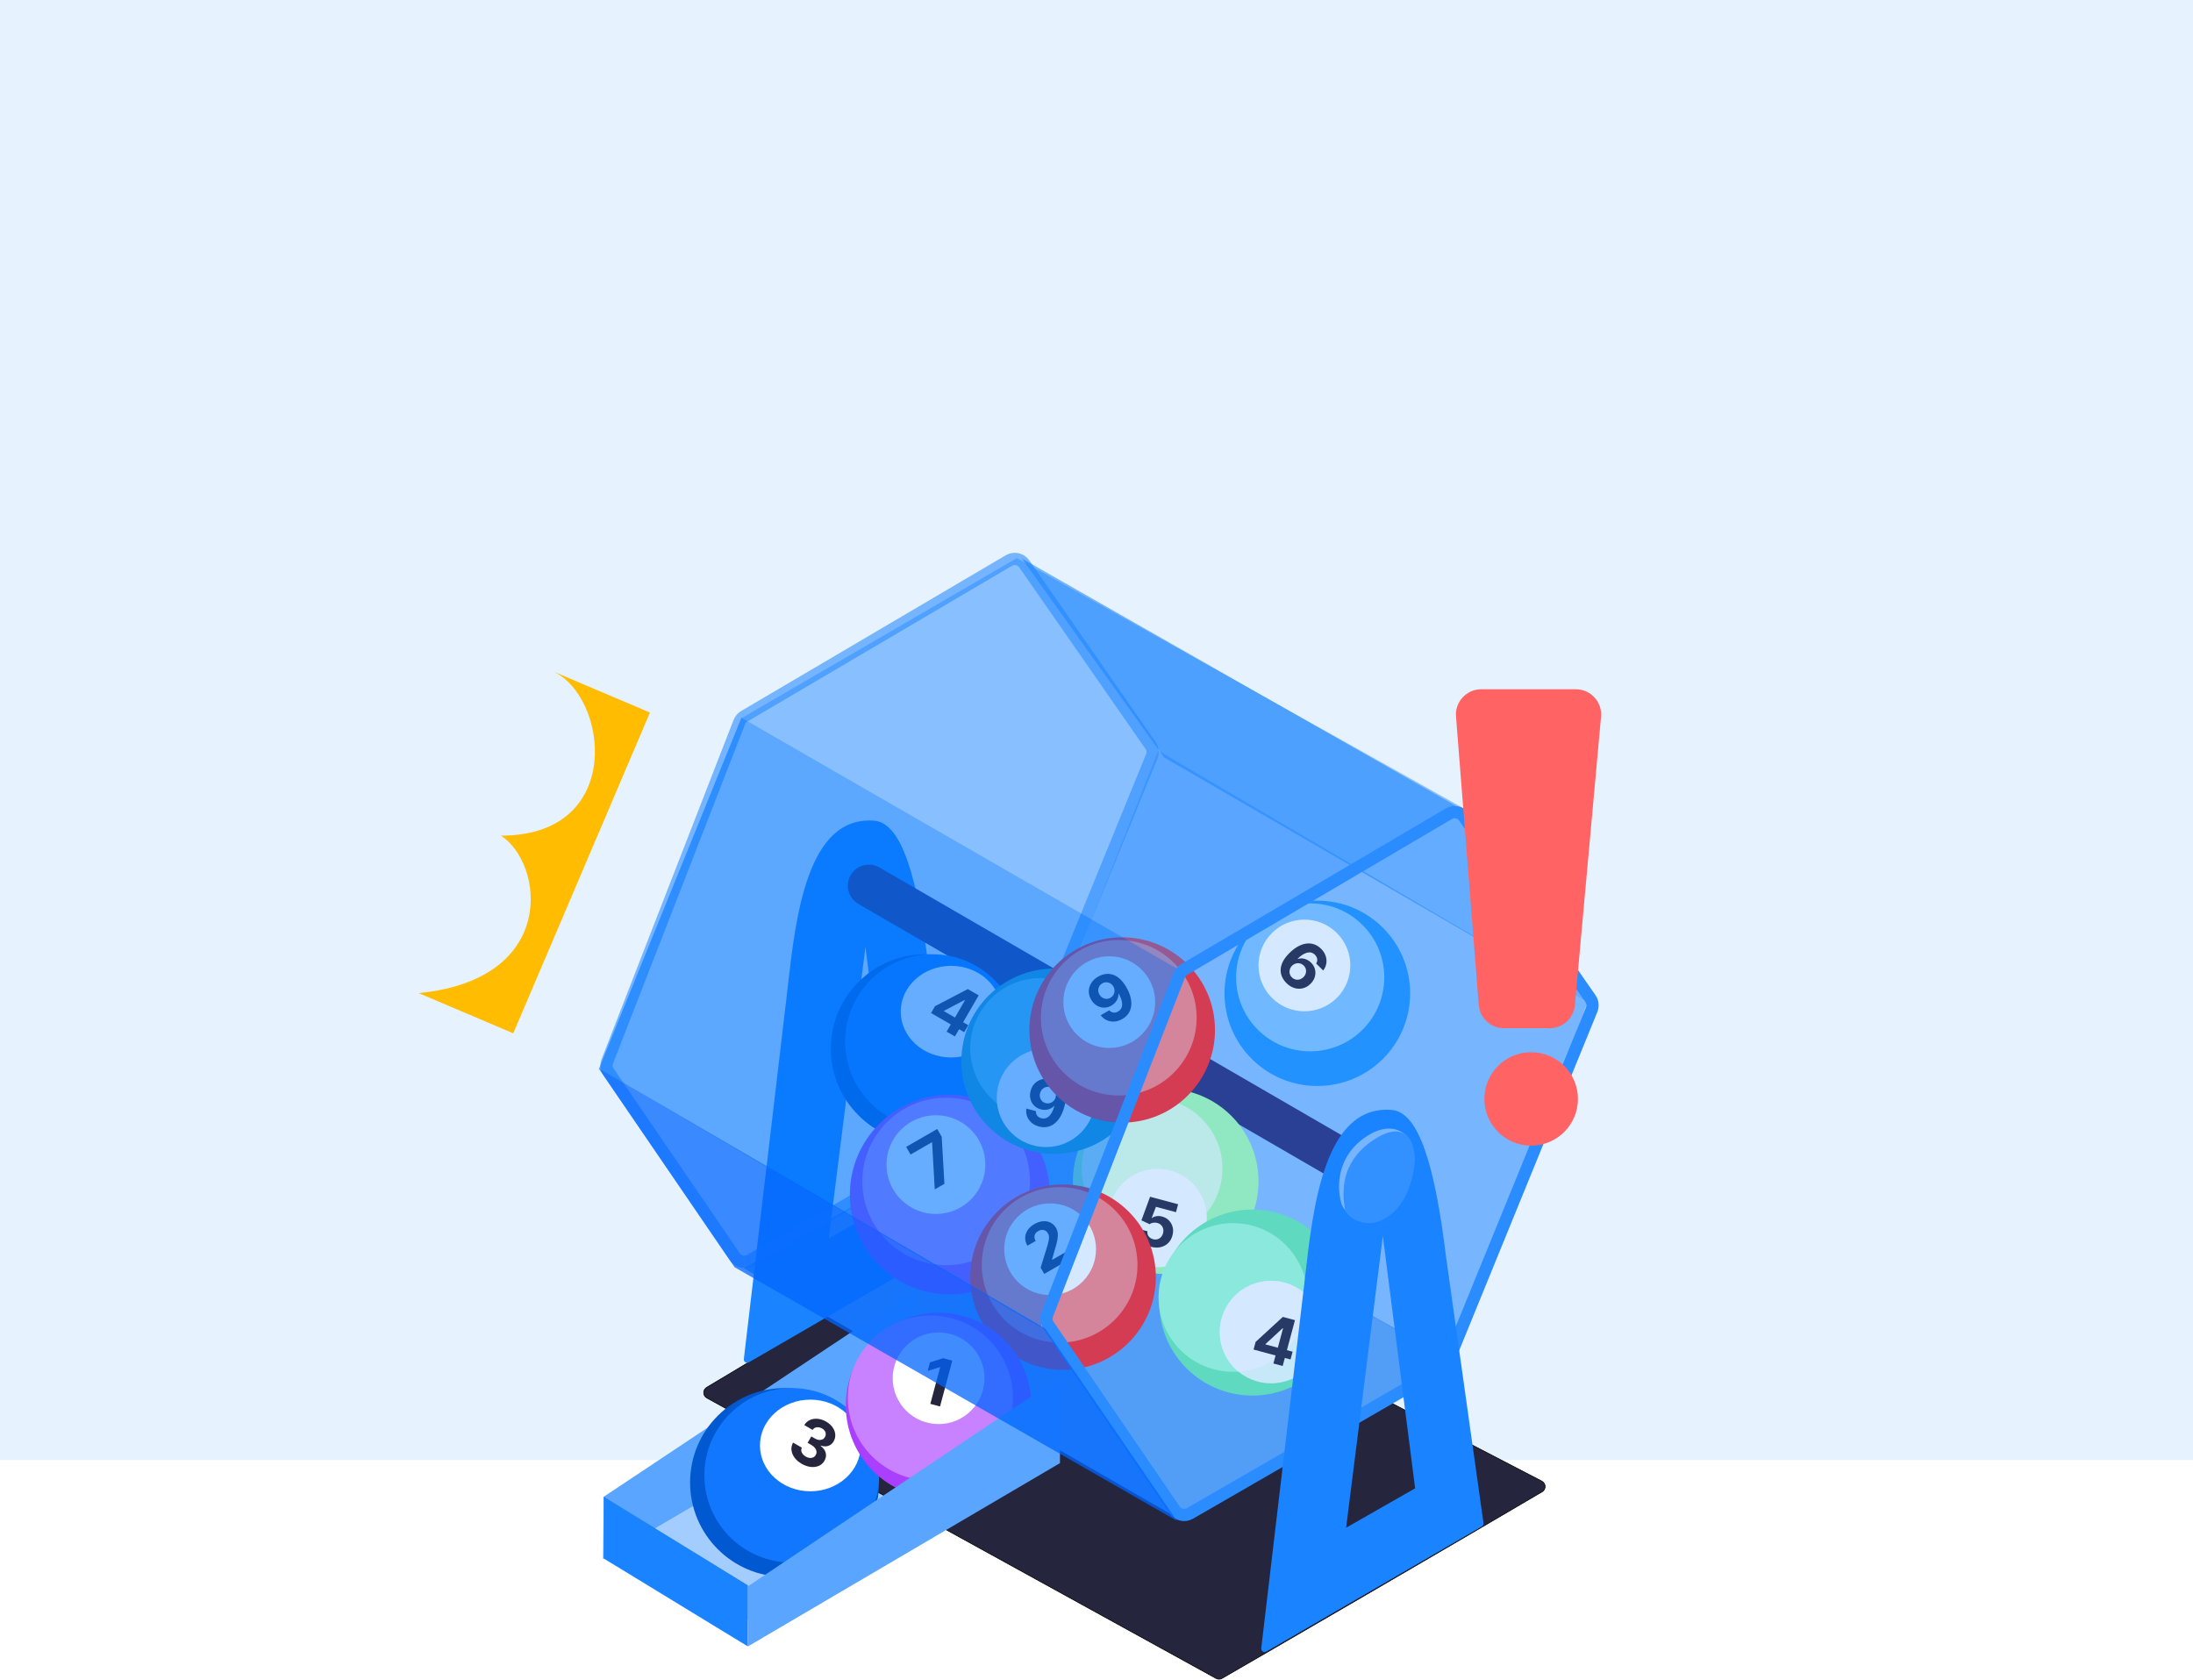 <svg width="359" height="275" viewBox="0 0 359 275" fill="none" xmlns="http://www.w3.org/2000/svg">
<path d="M0 0H359V239H0V0Z" fill="#E7F2FF"/>
<path d="M123.823 266.165C116.031 260.682 100.627 249.751 101.339 249.884L142.021 221.713L172.129 236.215L123.823 266.165Z" fill="#1A83FF" fill-opacity="0.4"/>
<path d="M252.457 244.181C239.486 251.843 205.145 271.801 200.035 274.732C199.734 274.904 199.38 274.898 199.076 274.731L115.717 228.832C115.04 228.46 115.023 227.494 115.685 227.098L164.971 197.607C165.269 197.429 165.638 197.418 165.945 197.577L252.395 242.443C253.091 242.805 253.133 243.782 252.457 244.181Z" fill="#25253E" stroke="black" stroke-width="0.111"/>
<path d="M165.951 182.373L121.764 207.599L192.998 248.606L237.631 222.658L165.951 182.373Z" fill="#5CA2F5"/>
<path d="M259.837 164.147L189.604 122.862L166.118 182.428L238.077 223.046L259.837 164.147Z" fill="#0075FF" fill-opacity="0.4"/>
<path fill-rule="evenodd" clip-rule="evenodd" d="M122.6 222.999L157.877 202.52C158.073 202.407 158.18 202.186 158.149 201.961L152.024 158.437C150.181 143.357 147.56 134.669 143.08 134.334C132.142 133.517 130.261 150.049 128.938 161.678C128.852 162.438 128.768 163.177 128.684 163.889L121.768 222.453C121.714 222.908 122.203 223.229 122.6 222.999ZM135.662 202.725L146.959 196.279L141.672 154.995L135.662 202.725Z" fill="#1A83FF"/>
<path d="M165.163 91.747L121.828 117.251C121.462 117.467 121.179 117.8 121.025 118.196L99.419 173.72C99.193 174.301 99.268 174.957 99.62 175.473L120.274 205.707C120.832 206.523 121.925 206.773 122.782 206.278L164.222 182.363C164.585 182.153 164.869 181.828 165.028 181.439L188.547 123.814C188.79 123.221 188.715 122.545 188.349 122.019L167.676 92.297C167.111 91.485 166.016 91.245 165.163 91.747Z" stroke="#2A8CFF" stroke-opacity="0.6" stroke-width="2.003"/>
<path d="M143.973 141.992C142.324 141.037 140.213 141.599 139.258 143.248C138.303 144.897 138.865 147.008 140.514 147.963L143.973 141.992ZM140.514 147.963L218.204 192.971L221.664 186.999L143.973 141.992L140.514 147.963Z" fill="#292D7A"/>
<path d="M190.55 123.974L167.287 91.413L239.301 132.476L260.95 164.759L190.55 123.974Z" fill="#0076FF" fill-opacity="0.5"/>
<ellipse cx="151.482" cy="171.65" rx="15.471" ry="15.447" fill="#0059D0"/>
<ellipse cx="152.651" cy="170.483" rx="14.303" ry="14.28" fill="#1177FF"/>
<ellipse cx="155.699" cy="165.592" rx="8.25" ry="7.501" fill="white"/>
<path d="M152.416 165.821L153.063 164.702L158.431 161.898L159.397 162.455L158.501 164.005L157.929 163.675L154.538 165.455L154.508 165.508L158.5 167.809L157.842 168.949L152.416 165.821ZM154.963 168.866L155.844 167.342L156.157 166.861L158.878 162.156L160.212 162.925L156.323 169.65L154.963 168.866Z" fill="#25253E"/>
<ellipse cx="190.828" cy="193.374" rx="15.193" ry="15.169" fill="#A9FFB2"/>
<g filter="url(#filter0_b_1337_312)">
<ellipse cx="188.602" cy="191.263" rx="11.52" ry="11.502" fill="#E0FFE3"/>
</g>
<ellipse cx="189.492" cy="199.375" rx="8.07" ry="8.057" fill="white"/>
<path d="M188.429 204.086C187.911 203.948 187.475 203.729 187.121 203.43C186.769 203.132 186.519 202.784 186.372 202.386C186.225 201.988 186.205 201.571 186.311 201.136L187.85 201.548C187.789 201.843 187.848 202.112 188.027 202.353C188.205 202.595 188.451 202.757 188.764 202.841C189.013 202.908 189.247 202.911 189.467 202.853C189.691 202.792 189.882 202.677 190.043 202.508C190.207 202.337 190.323 202.122 190.393 201.863C190.463 201.599 190.47 201.352 190.411 201.122C190.355 200.892 190.244 200.695 190.079 200.531C189.913 200.366 189.705 200.249 189.454 200.179C189.235 200.12 189.009 200.108 188.777 200.143C188.547 200.178 188.354 200.259 188.197 200.385L186.855 199.754L188.272 195.893L192.859 197.12L192.511 198.417L189.232 197.54L188.533 199.367L188.577 199.379C188.759 199.229 188.999 199.128 189.298 199.077C189.598 199.026 189.912 199.045 190.242 199.133C190.694 199.254 191.068 199.468 191.365 199.775C191.663 200.083 191.864 200.449 191.969 200.875C192.076 201.299 192.063 201.751 191.931 202.232C191.798 202.738 191.56 203.156 191.218 203.486C190.879 203.814 190.467 204.034 189.984 204.145C189.505 204.255 188.986 204.235 188.429 204.086Z" fill="#25253E"/>
<ellipse cx="155.488" cy="195.542" rx="16.361" ry="16.335" fill="#AA3FFF"/>
<g filter="url(#filter1_b_1337_312)">
<ellipse cx="154.889" cy="193.388" rx="13.724" ry="13.703" fill="#C882FF"/>
</g>
<circle cx="8.084" cy="8.084" r="8.084" transform="matrix(0.708 -0.707 0.708 0.707 141.764 190.63)" fill="white"/>
<path d="M153.022 194.688L152.591 187.016L152.562 186.966L149.062 188.984L148.339 187.732L153.424 184.801L154.158 186.07L154.603 193.776L153.022 194.688Z" fill="#25253E"/>
<ellipse cx="174.021" cy="209.045" rx="15.193" ry="15.169" fill="#FF2828"/>
<g filter="url(#filter2_b_1337_312)">
<ellipse cx="173.465" cy="207.044" rx="12.744" ry="12.724" fill="#FF8282"/>
</g>
<circle cx="7.507" cy="7.507" r="7.507" transform="matrix(0.708 -0.707 0.708 0.707 161.277 204.483)" fill="white"/>
<path d="M170.946 208.523L170.354 207.499L171.468 203.901C171.558 203.587 171.626 203.311 171.673 203.074C171.722 202.835 171.739 202.62 171.724 202.427C171.708 202.232 171.648 202.046 171.546 201.869C171.432 201.672 171.289 201.528 171.117 201.437C170.943 201.345 170.757 201.305 170.557 201.318C170.356 201.329 170.157 201.391 169.959 201.505C169.754 201.623 169.598 201.768 169.493 201.94C169.387 202.112 169.338 202.299 169.345 202.503C169.351 202.706 169.417 202.915 169.541 203.129L168.19 203.908C167.936 203.468 167.814 203.029 167.826 202.59C167.839 202.151 167.973 201.739 168.23 201.355C168.486 200.97 168.849 200.643 169.318 200.373C169.8 200.095 170.269 199.938 170.725 199.903C171.182 199.865 171.596 199.938 171.969 200.123C172.342 200.308 172.64 200.594 172.864 200.982C173.011 201.235 173.106 201.515 173.148 201.821C173.192 202.125 173.175 202.501 173.096 202.95C173.015 203.396 172.865 203.963 172.646 204.65L172.219 206.178L172.246 206.224L175.072 204.595L175.744 205.757L170.946 208.523Z" fill="#25253E"/>
<ellipse cx="215.649" cy="162.593" rx="15.193" ry="15.169" fill="#1F93FF"/>
<g filter="url(#filter3_b_1337_312)">
<ellipse cx="214.48" cy="159.98" rx="12.132" ry="12.113" fill="#82C3FF"/>
</g>
<circle cx="7.507" cy="7.507" r="7.507" transform="matrix(0.708 -0.707 0.708 0.707 202.904 158.031)" fill="white"/>
<path d="M210.571 160.893C210.29 160.609 210.064 160.289 209.894 159.934C209.726 159.58 209.643 159.195 209.645 158.779C209.647 158.362 209.759 157.921 209.983 157.455C210.208 156.99 210.573 156.507 211.075 156.005C211.539 155.546 212.004 155.186 212.471 154.927C212.942 154.668 213.402 154.509 213.851 154.45C214.302 154.393 214.731 154.435 215.137 154.576C215.545 154.716 215.919 154.955 216.259 155.295C216.626 155.661 216.878 156.056 217.016 156.479C217.155 156.901 217.188 157.318 217.115 157.731C217.043 158.145 216.874 158.521 216.608 158.859L215.462 157.715C215.608 157.479 215.665 157.235 215.631 156.983C215.597 156.731 215.474 156.5 215.263 156.289C214.905 155.931 214.477 155.815 213.98 155.94C213.484 156.067 212.967 156.396 212.428 156.927L212.466 156.964C212.711 156.884 212.961 156.856 213.215 156.881C213.473 156.906 213.721 156.978 213.961 157.096C214.204 157.213 214.426 157.372 214.627 157.573C214.952 157.898 215.165 158.264 215.266 158.671C215.368 159.077 215.359 159.486 215.239 159.899C215.119 160.312 214.887 160.689 214.544 161.032C214.171 161.404 213.753 161.648 213.29 161.764C212.828 161.882 212.36 161.869 211.886 161.724C211.415 161.579 210.977 161.302 210.571 160.893ZM211.478 159.977C211.657 160.155 211.86 160.272 212.087 160.328C212.315 160.383 212.542 160.378 212.769 160.312C212.997 160.245 213.201 160.121 213.384 159.939C213.566 159.757 213.69 159.553 213.754 159.328C213.821 159.105 213.827 158.88 213.773 158.655C213.719 158.43 213.603 158.228 213.424 158.05C213.29 157.916 213.141 157.816 212.976 157.752C212.813 157.69 212.644 157.66 212.469 157.664C212.295 157.669 212.125 157.707 211.959 157.776C211.794 157.844 211.645 157.944 211.513 158.076C211.336 158.253 211.214 158.455 211.148 158.682C211.084 158.911 211.077 159.139 211.129 159.366C211.183 159.594 211.299 159.798 211.478 159.977Z" fill="#25253E"/>
<ellipse cx="205.019" cy="213.212" rx="15.249" ry="15.225" fill="#6DECAF"/>
<ellipse cx="201.847" cy="212.378" rx="12.188" ry="12.169" fill="#A4FFD3"/>
<ellipse cx="208.08" cy="218.046" rx="8.403" ry="8.39" fill="#EEFFF7"/>
<path fill-rule="evenodd" clip-rule="evenodd" d="M202.729 224.515C209.048 224.064 214.035 218.802 214.035 212.378C214.035 212.293 214.034 212.207 214.032 212.123C212.51 210.598 210.406 209.655 208.08 209.655C203.439 209.655 199.677 213.412 199.677 218.046C199.677 220.649 200.864 222.976 202.729 224.515Z" fill="white"/>
<path d="M205.211 220.905L205.547 219.656L210.004 215.56L211.081 215.848L210.617 217.577L209.98 217.406L207.166 220.003L207.15 220.062L211.602 221.253L211.261 222.524L205.211 220.905ZM208.459 223.188L208.916 221.488L209.093 220.943L210.502 215.693L211.99 216.091L209.976 223.594L208.459 223.188Z" fill="#25253E"/>
<ellipse cx="172.574" cy="173.705" rx="15.193" ry="15.169" fill="#289FBF"/>
<g filter="url(#filter4_b_1337_312)">
<ellipse cx="170.348" cy="171.594" rx="11.52" ry="11.502" fill="#5CC7E3"/>
</g>
<ellipse cx="171.238" cy="179.706" rx="8.07" ry="8.057" fill="white"/>
<path d="M172.218 176.703C172.604 176.806 172.958 176.97 173.28 177.195C173.605 177.42 173.869 177.712 174.074 178.071C174.281 178.43 174.404 178.866 174.442 179.379C174.483 179.89 174.413 180.485 174.234 181.164C174.062 181.802 173.838 182.352 173.559 182.814C173.284 183.274 172.966 183.643 172.606 183.921C172.246 184.199 171.853 184.38 171.428 184.462C171.003 184.542 170.559 184.52 170.095 184.396C169.594 184.262 169.178 184.047 168.846 183.752C168.515 183.454 168.277 183.106 168.132 182.709C167.991 182.31 167.952 181.893 168.016 181.46L169.58 181.879C169.568 182.169 169.639 182.416 169.794 182.619C169.949 182.821 170.171 182.96 170.46 183.037C170.948 183.168 171.376 183.054 171.745 182.697C172.113 182.338 172.399 181.787 172.6 181.046L172.549 181.032C172.378 181.222 172.175 181.37 171.942 181.478C171.71 181.583 171.459 181.646 171.189 181.665C170.922 181.685 170.65 181.659 170.374 181.585C169.932 181.466 169.565 181.257 169.274 180.957C168.983 180.656 168.786 180.297 168.683 179.88C168.581 179.462 168.592 179.02 168.717 178.554C168.85 178.05 169.086 177.633 169.426 177.303C169.766 176.972 170.176 176.752 170.656 176.642C171.139 176.53 171.66 176.551 172.218 176.703ZM171.895 177.951C171.648 177.885 171.413 177.885 171.188 177.951C170.966 178.017 170.773 178.134 170.607 178.302C170.444 178.47 170.331 178.677 170.268 178.922C170.202 179.168 170.196 179.405 170.25 179.632C170.308 179.856 170.415 180.052 170.571 180.22C170.731 180.386 170.933 180.501 171.177 180.567C171.361 180.616 171.54 180.627 171.714 180.6C171.889 180.574 172.05 180.516 172.197 180.427C172.347 180.336 172.476 180.22 172.585 180.079C172.693 179.938 172.771 179.779 172.819 179.6C172.88 179.363 172.883 179.13 172.826 178.903C172.769 178.676 172.66 178.477 172.499 178.305C172.338 178.134 172.137 178.016 171.895 177.951Z" fill="#25253E"/>
<ellipse cx="183.705" cy="168.594" rx="15.193" ry="15.169" fill="#FF2828"/>
<g filter="url(#filter5_b_1337_312)">
<ellipse cx="183.148" cy="166.593" rx="12.744" ry="12.724" fill="#FF8282"/>
</g>
<circle cx="7.507" cy="7.507" r="7.507" transform="matrix(0.708 -0.707 0.708 0.707 170.96 164.032)" fill="white"/>
<path d="M179.791 159.851C180.137 159.652 180.504 159.518 180.891 159.45C181.28 159.38 181.674 159.399 182.073 159.508C182.474 159.616 182.869 159.837 183.259 160.173C183.65 160.505 184.022 160.975 184.376 161.582C184.707 162.154 184.937 162.701 185.067 163.224C185.198 163.744 185.235 164.229 185.177 164.68C185.119 165.131 184.969 165.535 184.727 165.894C184.483 166.25 184.153 166.549 183.737 166.789C183.288 167.047 182.841 167.19 182.397 167.215C181.952 167.238 181.538 167.16 181.154 166.982C180.771 166.799 180.449 166.533 180.187 166.182L181.591 165.373C181.787 165.586 182.012 165.71 182.266 165.745C182.518 165.778 182.774 165.719 183.032 165.57C183.471 165.318 183.694 164.935 183.701 164.423C183.707 163.909 183.519 163.318 183.137 162.651L183.091 162.678C183.104 162.933 183.066 163.181 182.977 163.422C182.888 163.66 182.754 163.882 182.577 164.086C182.402 164.289 182.191 164.462 181.944 164.604C181.547 164.833 181.14 164.944 180.721 164.937C180.302 164.93 179.909 164.816 179.54 164.593C179.172 164.37 178.867 164.05 178.625 163.632C178.362 163.182 178.234 162.721 178.241 162.247C178.247 161.773 178.381 161.328 178.643 160.912C178.905 160.492 179.288 160.138 179.791 159.851ZM180.447 160.962C180.225 161.09 180.059 161.256 179.946 161.461C179.836 161.664 179.782 161.884 179.784 162.119C179.788 162.353 179.854 162.579 179.983 162.797C180.111 163.018 180.274 163.189 180.473 163.311C180.673 163.429 180.887 163.493 181.117 163.5C181.347 163.505 181.572 163.444 181.791 163.318C181.955 163.223 182.09 163.104 182.195 162.962C182.299 162.82 182.372 162.666 182.413 162.499C182.455 162.329 182.465 162.156 182.441 161.979C182.418 161.803 182.361 161.635 182.268 161.475C182.143 161.264 181.98 161.098 181.779 160.978C181.578 160.857 181.36 160.793 181.125 160.786C180.89 160.778 180.664 160.837 180.447 160.962Z" fill="#25253E"/>
<path d="M98.056 174.927L121.374 117.473L193.165 158.813L170.348 217.267L98.056 174.927Z" fill="#0075FF" fill-opacity="0.6"/>
<path d="M166.452 91.357L121.43 117.528L193.332 158.924L239.579 132.309L166.452 91.357Z" fill="#2A8CFF" fill-opacity="0.5"/>
<path d="M237.177 133.198L193.842 158.702C193.476 158.918 193.193 159.251 193.038 159.647L171.433 215.171C171.207 215.753 171.282 216.409 171.634 216.924L192.287 247.158C192.845 247.975 193.939 248.224 194.795 247.729L236.235 223.814C236.599 223.604 236.883 223.279 237.041 222.891L260.561 165.266C260.803 164.672 260.729 163.996 260.363 163.47L239.69 133.749C239.125 132.936 238.03 132.696 237.177 133.198Z" fill="#2A8CFF" fill-opacity="0.2" stroke="#2A8CFF" stroke-width="2.003"/>
<path fill-rule="evenodd" clip-rule="evenodd" d="M207.302 270.341L242.579 249.862C242.775 249.748 242.883 249.527 242.851 249.303L236.726 205.778C234.883 190.699 232.262 182.01 227.782 181.676C216.844 180.858 214.963 197.391 213.641 209.02C213.554 209.78 213.47 210.519 213.386 211.231L206.47 269.794C206.417 270.25 206.906 270.571 207.302 270.341ZM220.364 250.066L231.661 243.62L226.374 202.336L220.364 250.066Z" fill="#1A83FF"/>
<path d="M231.06 189.179C232.221 187.121 228.928 182.381 223.496 186.151C218.655 189.511 218.873 194.542 219.6 197.042C219.866 197.957 222.015 200.917 226.167 198.931C230.097 197.052 230.574 192.219 230.799 189.86C230.822 189.615 230.939 189.393 231.06 189.179Z" fill="#77B5FF"/>
<path d="M231.621 190.036C231.65 187.254 230.251 182.728 224.416 186.889C219.48 190.408 219.648 195.202 220.212 198.111C220.483 199.069 223.223 201.19 226.287 199.684C230.521 197.604 231.398 192.318 231.621 190.036Z" fill="#3391FF"/>
<path d="M149.812 211.101L98.835 244.995L98.723 255.164L149.812 225.158V211.101Z" fill="#59A5FF"/>
<path d="M122.431 259.497V269.498L98.835 255.107V244.994L122.431 259.497Z" fill="#1A83FF"/>
<ellipse cx="128.442" cy="242.66" rx="15.471" ry="15.447" fill="#0059D0"/>
<ellipse cx="129.611" cy="241.493" rx="14.303" ry="14.28" fill="#1177FF"/>
<ellipse cx="132.658" cy="236.604" rx="8.25" ry="7.501" fill="white"/>
<path d="M131.229 239.6C130.738 239.317 130.349 238.981 130.064 238.591C129.781 238.201 129.615 237.793 129.566 237.367C129.52 236.941 129.608 236.53 129.828 236.135L131.26 236.961C131.174 237.13 131.144 237.305 131.171 237.487C131.201 237.668 131.279 237.84 131.407 238.004C131.534 238.168 131.702 238.309 131.91 238.429C132.127 238.554 132.34 238.627 132.551 238.646C132.762 238.665 132.954 238.634 133.126 238.553C133.299 238.472 133.437 238.342 133.539 238.165C133.643 237.985 133.684 237.798 133.663 237.602C133.646 237.405 133.567 237.213 133.426 237.027C133.288 236.842 133.091 236.676 132.837 236.53L132.21 236.168L132.813 235.124L133.441 235.486C133.656 235.609 133.867 235.681 134.074 235.702C134.284 235.723 134.472 235.695 134.64 235.617C134.81 235.536 134.945 235.407 135.048 235.23C135.145 235.061 135.19 234.89 135.183 234.717C135.179 234.542 135.125 234.377 135.022 234.221C134.922 234.067 134.776 233.935 134.585 233.825C134.393 233.714 134.196 233.647 133.996 233.625C133.796 233.601 133.612 233.624 133.442 233.696C133.272 233.767 133.135 233.886 133.029 234.053L131.666 233.267C131.896 232.883 132.204 232.606 132.59 232.434C132.976 232.262 133.398 232.198 133.858 232.241C134.322 232.283 134.783 232.437 135.243 232.702C135.708 232.97 136.065 233.289 136.316 233.658C136.567 234.027 136.706 234.411 136.733 234.809C136.763 235.206 136.675 235.581 136.468 235.934C136.252 236.312 135.953 236.559 135.571 236.674C135.191 236.791 134.793 236.774 134.377 236.625L134.347 236.678C134.805 237.026 135.083 237.416 135.179 237.845C135.279 238.273 135.207 238.696 134.963 239.112C134.744 239.497 134.436 239.773 134.041 239.942C133.647 240.113 133.206 240.171 132.717 240.117C132.229 240.063 131.732 239.89 131.229 239.6Z" fill="#25253E"/>
<ellipse cx="153.652" cy="230.048" rx="15.193" ry="15.169" fill="#AA3FFF"/>
<g filter="url(#filter6_b_1337_312)">
<ellipse cx="152.316" cy="228.826" rx="13.524" ry="13.502" fill="#C882FF"/>
</g>
<ellipse cx="153.652" cy="225.603" rx="7.513" ry="7.501" fill="white"/>
<path d="M155.899 222.716L153.886 230.219L152.299 229.794L153.908 223.797L153.864 223.785L151.857 224.403L152.234 222.996L154.408 222.317L155.899 222.716Z" fill="#25253E"/>
<path d="M173.52 225.437L122.431 259.664V269.499L173.52 239.494V225.437Z" fill="#59A5FF"/>
<path d="M192.664 248.94L171.071 217.435L98 174.872L120.261 207.433L192.664 248.94Z" fill="#0165FF" fill-opacity="0.75"/>
<path d="M106.398 116.634L84.023 169.138L68.534 162.558C91.448 160.299 89 141.278 82 136.785C102.5 136.785 99.5 113.704 90.374 109.827L106.398 116.634Z" fill="#FFBC00"/>
<path d="M257.97 112.822H242.48C240.065 112.822 238.162 114.881 238.352 117.288L242.075 164.489C242.245 166.643 244.042 168.304 246.202 168.304H253.689C255.831 168.304 257.619 166.671 257.813 164.538L262.093 117.337C262.313 114.912 260.404 112.822 257.97 112.822Z" fill="#FF6363"/>
<ellipse cx="250.657" cy="179.881" rx="7.657" ry="7.645" fill="#FF6363"/>
<defs>
<filter id="filter0_b_1337_312" x="176.637" y="179.316" width="23.93" height="23.894" filterUnits="userSpaceOnUse" color-interpolation-filters="sRGB">
<feFlood flood-opacity="0" result="BackgroundImageFix"/>
<feGaussianBlur in="BackgroundImageFix" stdDeviation="0.223"/>
<feComposite in2="SourceAlpha" operator="in" result="effect1_backgroundBlur_1337_312"/>
<feBlend mode="normal" in="SourceGraphic" in2="effect1_backgroundBlur_1337_312" result="shape"/>
</filter>
<filter id="filter1_b_1337_312" x="140.686" y="179.206" width="28.407" height="28.364" filterUnits="userSpaceOnUse" color-interpolation-filters="sRGB">
<feFlood flood-opacity="0" result="BackgroundImageFix"/>
<feGaussianBlur in="BackgroundImageFix" stdDeviation="0.24"/>
<feComposite in2="SourceAlpha" operator="in" result="effect1_backgroundBlur_1337_312"/>
<feBlend mode="normal" in="SourceGraphic" in2="effect1_backgroundBlur_1337_312" result="shape"/>
</filter>
<filter id="filter2_b_1337_312" x="160.275" y="193.874" width="26.379" height="26.339" filterUnits="userSpaceOnUse" color-interpolation-filters="sRGB">
<feFlood flood-opacity="0" result="BackgroundImageFix"/>
<feGaussianBlur in="BackgroundImageFix" stdDeviation="0.223"/>
<feComposite in2="SourceAlpha" operator="in" result="effect1_backgroundBlur_1337_312"/>
<feBlend mode="normal" in="SourceGraphic" in2="effect1_backgroundBlur_1337_312" result="shape"/>
</filter>
<filter id="filter3_b_1337_312" x="201.903" y="147.422" width="25.155" height="25.117" filterUnits="userSpaceOnUse" color-interpolation-filters="sRGB">
<feFlood flood-opacity="0" result="BackgroundImageFix"/>
<feGaussianBlur in="BackgroundImageFix" stdDeviation="0.223"/>
<feComposite in2="SourceAlpha" operator="in" result="effect1_backgroundBlur_1337_312"/>
<feBlend mode="normal" in="SourceGraphic" in2="effect1_backgroundBlur_1337_312" result="shape"/>
</filter>
<filter id="filter4_b_1337_312" x="158.383" y="159.647" width="23.93" height="23.894" filterUnits="userSpaceOnUse" color-interpolation-filters="sRGB">
<feFlood flood-opacity="0" result="BackgroundImageFix"/>
<feGaussianBlur in="BackgroundImageFix" stdDeviation="0.223"/>
<feComposite in2="SourceAlpha" operator="in" result="effect1_backgroundBlur_1337_312"/>
<feBlend mode="normal" in="SourceGraphic" in2="effect1_backgroundBlur_1337_312" result="shape"/>
</filter>
<filter id="filter5_b_1337_312" x="169.959" y="153.423" width="26.379" height="26.339" filterUnits="userSpaceOnUse" color-interpolation-filters="sRGB">
<feFlood flood-opacity="0" result="BackgroundImageFix"/>
<feGaussianBlur in="BackgroundImageFix" stdDeviation="0.223"/>
<feComposite in2="SourceAlpha" operator="in" result="effect1_backgroundBlur_1337_312"/>
<feBlend mode="normal" in="SourceGraphic" in2="effect1_backgroundBlur_1337_312" result="shape"/>
</filter>
<filter id="filter6_b_1337_312" x="138.348" y="214.878" width="27.937" height="27.895" filterUnits="userSpaceOnUse" color-interpolation-filters="sRGB">
<feFlood flood-opacity="0" result="BackgroundImageFix"/>
<feGaussianBlur in="BackgroundImageFix" stdDeviation="0.223"/>
<feComposite in2="SourceAlpha" operator="in" result="effect1_backgroundBlur_1337_312"/>
<feBlend mode="normal" in="SourceGraphic" in2="effect1_backgroundBlur_1337_312" result="shape"/>
</filter>
</defs>
</svg>
